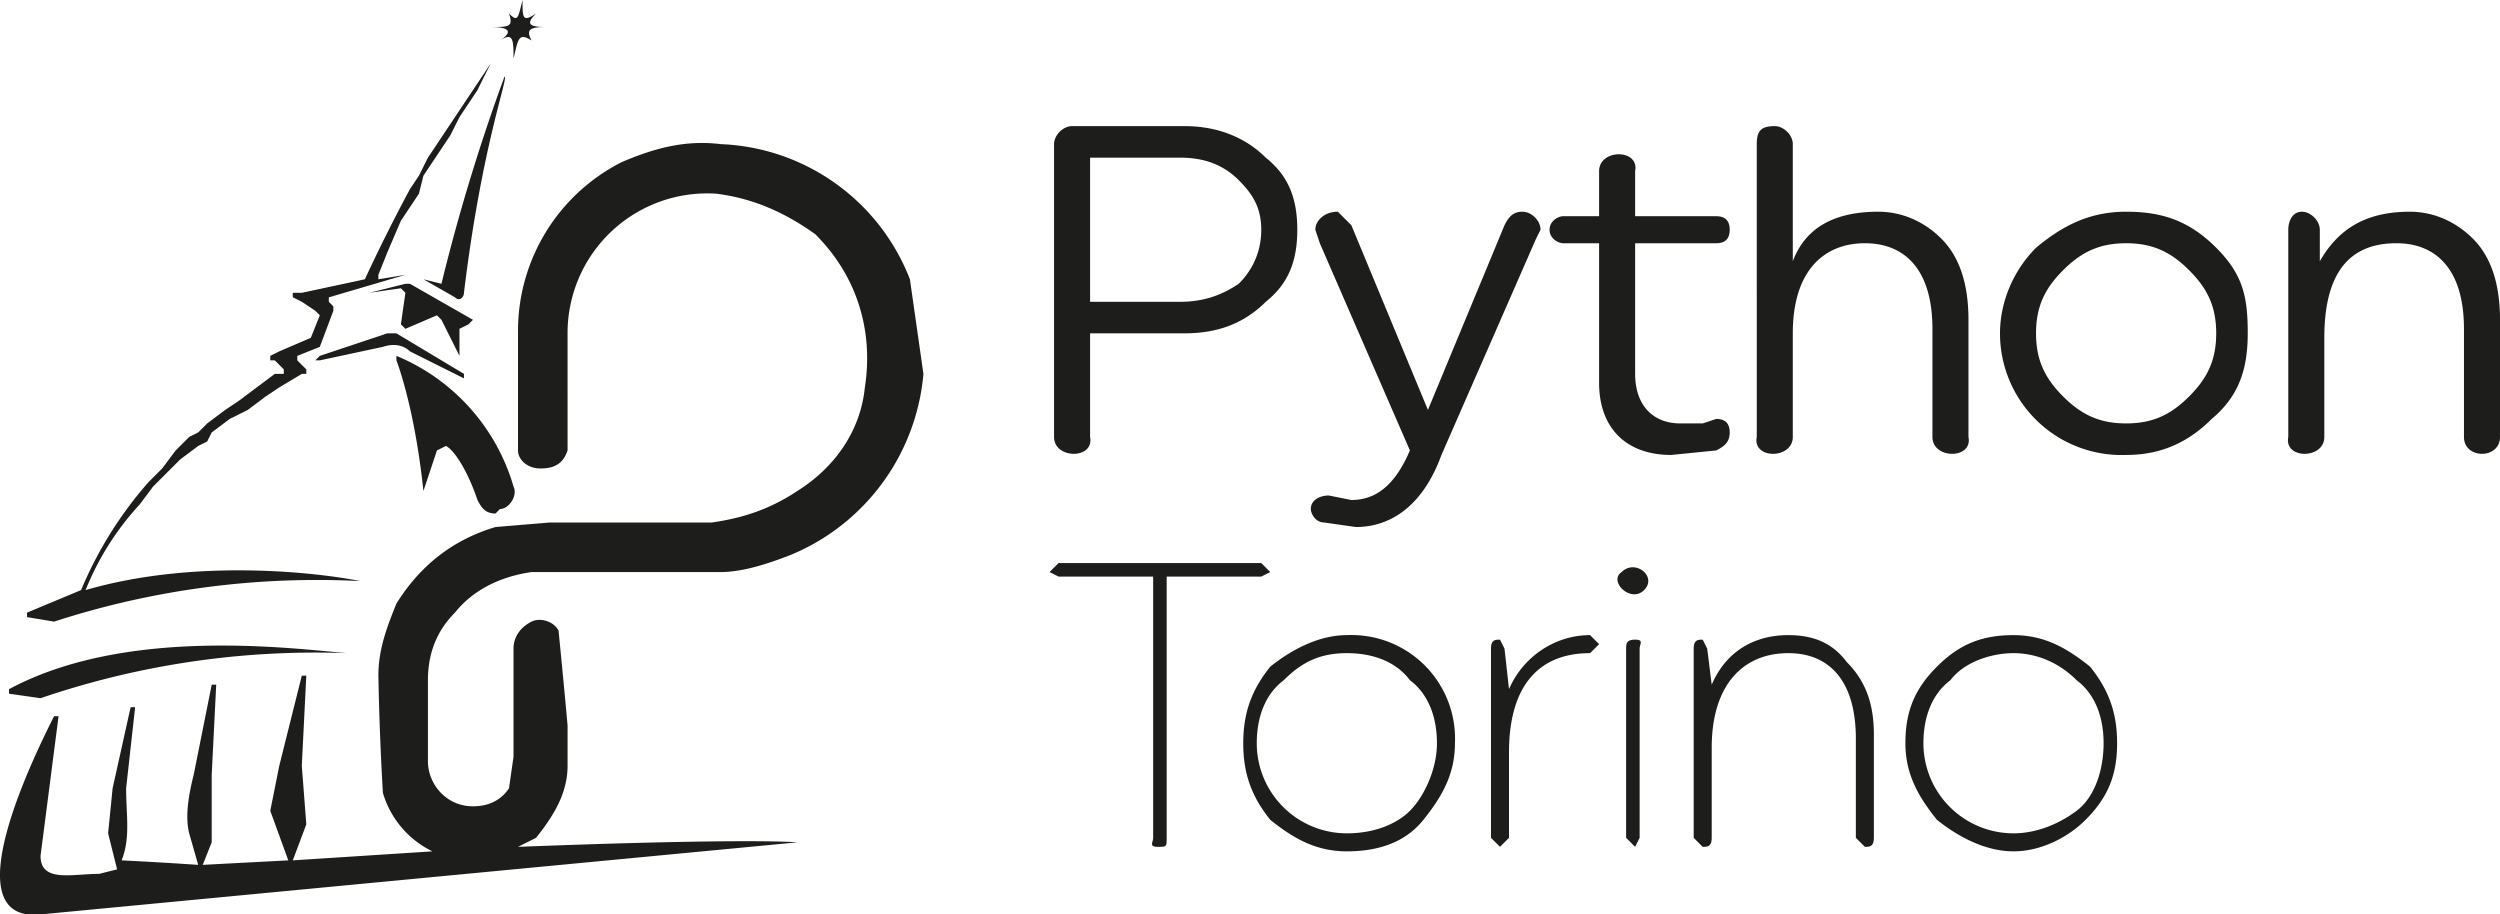 <svg id="Livello_2" data-name="Livello 2" xmlns="http://www.w3.org/2000/svg" viewBox="0 0 555 203"><defs><style>.cls-1{fill:#1d1d1b}</style></defs><g id="Livello_1-2" data-name="Livello 1"><path class="cls-1" d="M202 62a47 47 0 0 0-42-30c-8-1-15 1-22 4a42 42 0 0 0-23 38v26c0 2 2 4 5 4s5-1 6-4V74a31 31 0 0 1 33-31c8 1 15 4 22 9 9 9 13 21 11 34-1 10-7 18-15 23-6 4-12 6-19 7h-36l-12 1c-10 3-17 9-22 17-2 5-4 10-4 16a648 648 0 0 0 1 26 21 21 0 0 0 11 13l-31 2 3-8-1-13 1-20h-1l-5 20-2 10 4 11-19 1 2-5v-15l1-20h-1l-4 20c-1 4-2 9-1 13l2 7a960 960 0 0 0-17-1c2-5 1-10 1-16l2-18h-1l-2 9-2 9-1 10 2 8-4 1c-6 0-13 2-13-4l4-31h-1c-4 8-23 46-3 44l168-16s-10-1-62 1l4-2c4-5 7-10 7-16v-9a2558 2558 0 0 0-2-21c-1-2-4-3-6-2s-4 3-4 6v24l-1 7c-2 3-5 4-8 4-6 0-10-5-10-10v-18c0-6 2-11 6-15 4-5 10-8 17-9h42c5 0 11-2 16-4a48 48 0 0 0 29-40l-3-21Z"/><path class="cls-1" d="m6 137 6 1h-1 1a189 189 0 0 1 68-9c-10-2-37-5-61 2a62 62 0 0 1 12-19l3-4 3-3 3-3 4-3 2-1 1-2 4-3 4-2 4-3 3-2 5-3h1v-1l-2-2v-1l5-2 3-8v-1l-1-1v-1l17-5-6 1v-1l2-5 3-7 4-6 1-4 2-3 4-6 2-4 2-3 2-3a325 325 0 0 1 3-6l-4 6-2 3-2 3-2 3-4 6-2 4-2 3a381 381 0 0 0-10 20l-14 3h-2v1l2 1 3 2 1 1-2 5-7 3-2 1v1h1l2 2v1h-2l-4 3-4 3-3 2-4 3-2 2-2 1-3 3-3 4-3 3a87 87 0 0 0-15 24l-12 5v1Zm-4 17 7 1a189 189 0 0 1 68-10c-12-1-49-6-75 8v1Z"/><path class="cls-1" d="m94 109 3-9 2-1c2 1 5 6 7 12 1 2 2 3 4 3l1-1c2 0 4-3 3-5a45 45 0 0 0-26-29v1s4 10 6 29Z"/><path class="cls-1" d="M70 80h1l14-3c3-1 5 0 6 1l12 6v-1l-15-9h-2l-15 5-1 1Zm20-17-8 2 7-1 1 1-1 7 1 1 7-3 1 1 4 8v-6l2-1 1-1-14-8h-1Zm13 2c4-33 10-48 9-48a430 430 0 0 0-14 46l-4-1 7 4c1 1 2 0 2-1Zm6-59c4 0 5 1 2 3 3-2 3 0 3 4 1-4 1-6 4-4-1-2-1-3 3-3-4 0-4-1-2-3-3 2-3 1-3-3-1 4-1 5-3 3 1 3 0 3-4 3Zm171 119 2 2-2 1h-21v58c0 2 0 2-2 2s-1-1-1-2v-58h-21l-2-1 2-2h45Zm-4 40c0-7 2-12 6-17 5-4 11-7 17-7a23 23 0 0 1 24 24c0 7-3 12-7 17s-10 7-17 7-12-3-17-7c-4-5-6-10-6-17Zm3 0a20 20 0 0 0 20 20c6 0 11-2 14-5s6-9 6-15-2-11-6-14c-3-4-8-6-14-6s-10 2-14 6c-4 3-6 8-6 14Zm52-21c0-2 1-2 2-2l1 2 1 9c3-7 10-12 18-12l2 2-2 2c-12 0-18 8-18 22v19l-2 2-2-2v-42Zm34-13c-3 3-8-2-5-4 3-3 8 1 5 4Zm-1 55-1 2-2-2v-42c0-1 0-2 2-2s1 1 1 2v42Zm46-39c4 4 6 9 6 16v23c0 2-1 2-2 2l-2-2v-22c0-13-6-19-15-19-10 0-17 7-17 21v20c0 2-1 2-2 2l-2-2v-42c0-2 1-2 2-2l1 2 1 8c3-7 9-11 17-11 6 0 10 2 13 6Zm13 18c0-7 2-12 7-17s10-7 17-7 12 3 17 7c4 5 6 10 6 17s-2 12-7 17c-4 4-10 7-16 7s-12-3-17-7c-4-5-7-10-7-17Zm4 0a20 20 0 0 0 20 20c5 0 10-2 14-5s6-9 6-15-2-11-6-14c-4-4-9-6-14-6s-11 2-14 6c-4 3-6 8-6 14ZM263 28c8 0 14 3 18 7 5 4 7 9 7 16s-2 12-7 16c-5 5-11 7-18 7h-21v23c1 5-8 5-8 0V32c0-2 2-4 4-4h25Zm-1 39c6 0 10-2 13-4 3-3 5-7 5-12s-2-8-5-11-7-5-13-5h-20v32h20Zm33 43 5 1c6 0 10-4 13-11l-20-46-1-3c0-2 2-4 5-4l3 3 17 41 17-41c1-2 2-3 4-3s4 2 4 4l-1 2-21 48c-4 11-11 16-19 16l-7-1c-2 0-3-2-3-3 0-2 2-3 4-3Zm52-62h8V38c0-5 9-5 8 0v10h18c2 0 3 1 3 3s-1 3-3 3h-18v29c0 7 4 11 10 11h5l3-1c2 0 3 1 3 3s-1 3-3 4l-10 1c-10 0-16-6-16-16V54h-8c-1 0-3-1-3-3s2-3 3-3Zm84 5c4 4 6 10 6 18v26c1 5-8 5-8 0V73c0-13-6-19-15-19s-16 6-16 20v23c0 5-9 5-8 0V32c0-3 1-4 4-4 2 0 4 2 4 4v26c3-8 10-11 19-11 5 0 10 2 14 6Zm13 21c0-7 3-14 8-19 6-5 12-8 20-8s14 2 20 8 7 11 7 19-2 14-8 19c-5 5-11 8-19 8a27 27 0 0 1-28-27Zm14-14c-4 4-6 8-6 14s2 10 6 14 8 6 14 6 10-2 14-6 6-8 6-14-2-10-6-14-8-6-14-6-10 2-14 6Zm91-7c4 4 6 10 6 18v26c0 5-8 5-8 0V73c0-13-6-19-15-19-10 0-16 6-16 21v22c0 5-9 5-8 0V51c0-2 1-4 3-4s4 2 4 4v7c4-7 10-11 20-11 5 0 10 2 14 6Z"/></g></svg>